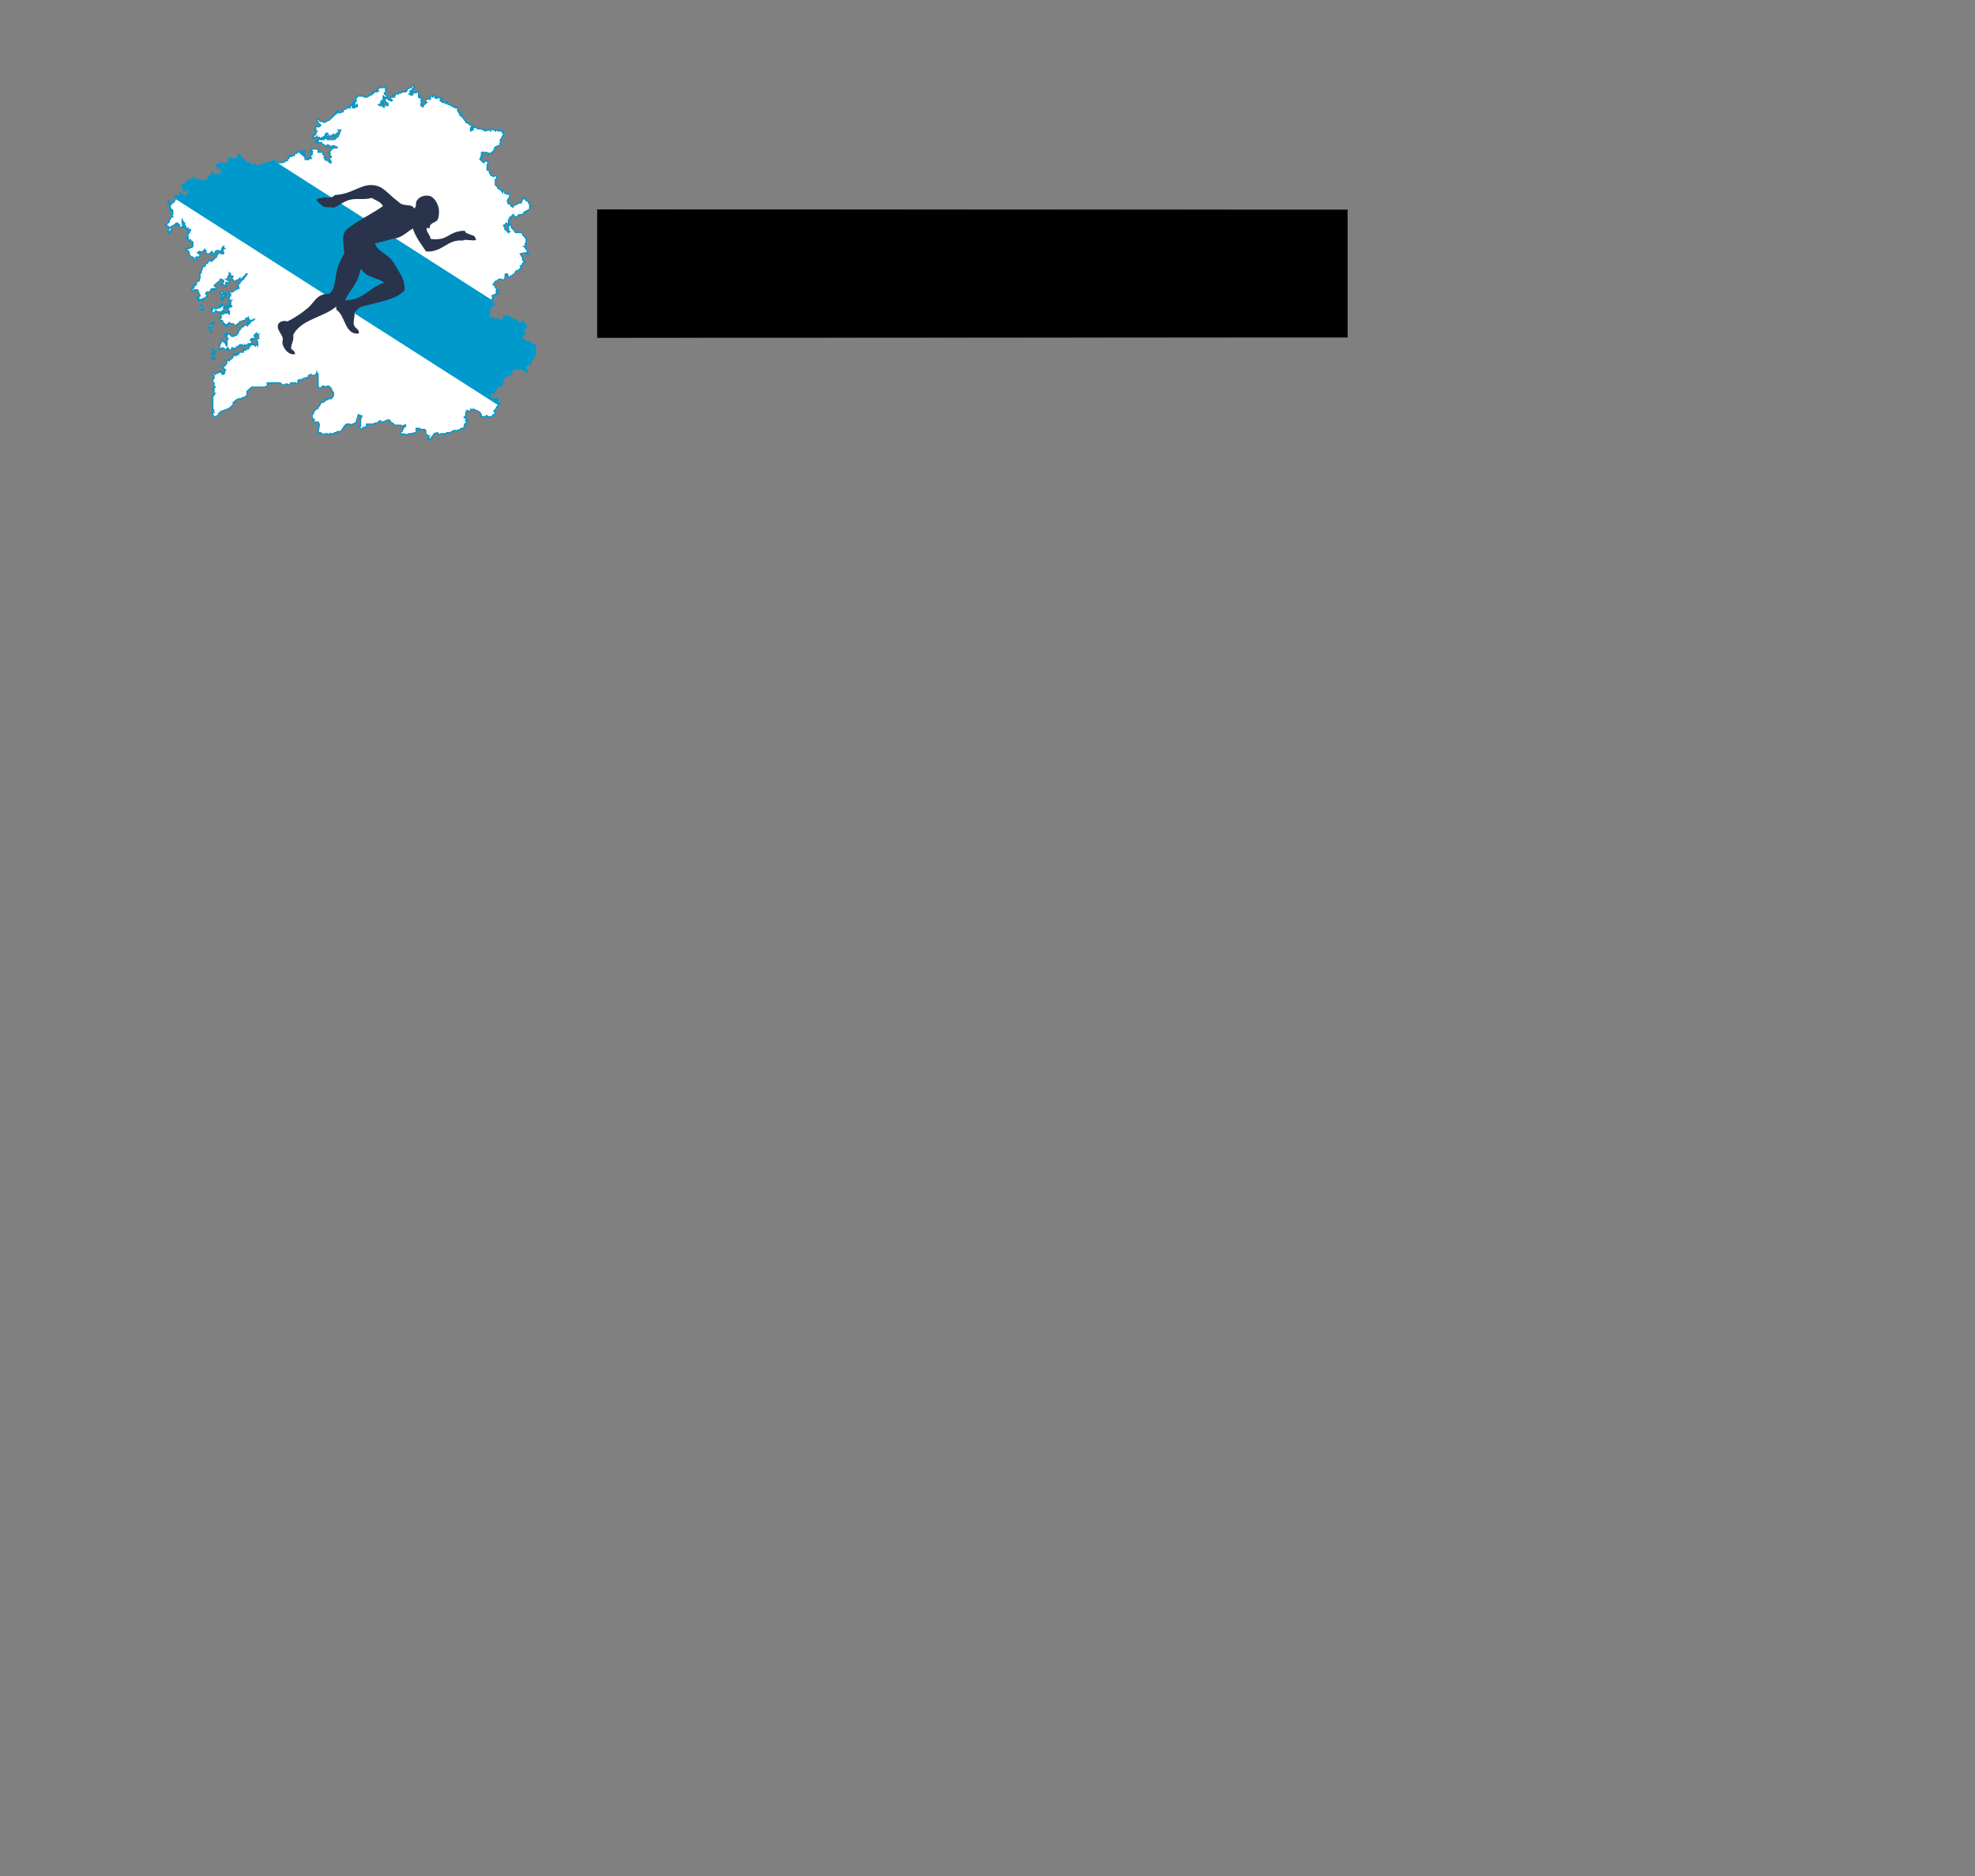 <?xml version="1.0" encoding="UTF-8" standalone="no"?>
<!-- Created with Inkscape (http://www.inkscape.org/) -->

<svg
   xmlns:dc="http://purl.org/dc/elements/1.1/"
   xmlns:cc="http://creativecommons.org/ns#"
   xmlns:rdf="http://www.w3.org/1999/02/22-rdf-syntax-ns#"
   xmlns:svg="http://www.w3.org/2000/svg"
   xmlns="http://www.w3.org/2000/svg"
   xmlns:xlink="http://www.w3.org/1999/xlink"
   xmlns:sodipodi="http://sodipodi.sourceforge.net/DTD/sodipodi-0.dtd"
   xmlns:inkscape="http://www.inkscape.org/namespaces/inkscape"
   version="1.1"
   width="2000"
   height="1900"
   id="svg2"
   inkscape:version="0.91 r13725"
   sodipodi:docname="logo_web_con_texto.svg"
   inkscape:export-filename="C:\Users\joseluis\Downloads\logo_web_con_texto.png"
   inkscape:export-xdpi="90"
   inkscape:export-ydpi="90">
  <rect width="100%" height="100%" fill="#808080" stroke="none"/>
  <sodipodi:namedview
     pagecolor="#ffffff"
     bordercolor="#666666"
     borderopacity="1"
     objecttolerance="10"
     gridtolerance="10"
     guidetolerance="10"
     inkscape:pageopacity="0"
     inkscape:pageshadow="2"
     inkscape:window-width="1349"
     inkscape:window-height="854"
     id="namedview111"
     showgrid="false"
     inkscape:zoom="0.54"
     inkscape:cx="695.65206"
     inkscape:cy="1583.4601"
     inkscape:window-x="480"
     inkscape:window-y="117"
     inkscape:window-maximized="0"
     inkscape:current-layer="svg2" />
  <defs
     id="defs6">
    <linearGradient
       inkscape:collect="always"
       id="linearGradient4192">
      <stop
         style="stop-color:#000000;stop-opacity:1;"
         offset="0"
         id="stop4194" />
      <stop
         style="stop-color:#000000;stop-opacity:0;"
         offset="1"
         id="stop4196" />
    </linearGradient>
    <linearGradient
       inkscape:collect="always"
       xlink:href="#linearGradient4192"
       id="linearGradient4198"
       x1="614.251"
       y1="281.654"
       x2="1256.775"
       y2="281.654"
       gradientUnits="userSpaceOnUse" />
    <linearGradient
       inkscape:collect="always"
       xlink:href="#linearGradient4192"
       id="linearGradient4200"
       gradientUnits="userSpaceOnUse"
       x1="614.251"
       y1="281.654"
       x2="1256.775"
       y2="281.654" />
    <linearGradient
       inkscape:collect="always"
       xlink:href="#linearGradient4192"
       id="linearGradient4202"
       gradientUnits="userSpaceOnUse"
       x1="614.251"
       y1="281.654"
       x2="1256.775"
       y2="281.654" />
  </defs>
  <g
     transform="matrix(2.963,0,0,2.648,166.773,85.986)"
     id="g3377">
    <g
       transform="matrix(0.315,0,0,0.339,-22.275,-26.788)"
       id="g5162">
      <path
         d="m -151.375,413.344 0,0.812 -0.406,0 -0.781,0.406 -0.406,0 0,0.812 -0.406,0 0,0.406 -0.406,0 -0.406,0 -0.406,0 -0.406,0.406 -0.406,0 -0.406,0 0,0.375 -0.406,0 -0.406,0 -0.406,0.406 0,0.406 -0.406,0 0,-0.406 -0.406,0 0,0.406 0.406,0.406 -0.406,0 -0.375,0 -0.406,0 0,0.406 0,0.406 0.406,0 0,0.406 0.375,0 -0.5,0.281 L -158.625,419 l -0.406,0 -0.406,-0.406 -0.406,-0.406 -0.812,0.406 0.406,0.812 0,0.406 0.406,0 0,0.406 0.406,0 0,0.406 0,0.406 -0.406,0 0,-0.406 -0.406,0 -0.406,0.406 0,0.406 -0.406,-0.406 0,0.406 -0.406,-0.406 -0.406,0 -0.406,0 -0.406,-0.406 0.406,0 0.406,-0.406 0.406,0 0.406,0.406 0,-0.406 0,-0.406 -0.812,0 0,-0.406 0.406,0 0,-0.406 0.406,0 0,-0.406 0,-0.406 0.406,0 0,-0.406 -0.406,0 0,-0.406 0.406,0.406 0.406,0 0.406,0.406 0,-0.406 0,-0.406 0,-0.406 -0.406,0 -0.406,-0.406 0,-0.375 0.406,0 0,-0.406 0,-0.406 0,-0.406 0,-0.406 0.406,0 -0.406,-0.812 -0.406,0.406 -0.812,0 -0.406,0 -0.406,-0.406 0,0.406 -0.406,0.406 -0.406,0.406 0.406,0.406 -0.406,0 0,0.406 -0.406,0 -0.406,0 -0.781,0 0.406,0.406 -0.406,0.375 -0.406,0.406 -0.812,0 0,0.406 -0.812,0.406 -0.406,0 -0.406,0 -0.406,-0.406 -0.406,0 -0.406,0 -0.406,0 -0.406,0 -0.375,0 0,0.406 -0.406,0 0,0.406 0,0.406 L -170.75,419 l 0.406,0 0,0.406 L -170.75,419 l 0,0.406 0,0.406 -0.406,0 0.406,0.406 -0.406,0.406 0.406,0.406 0,-0.406 0.406,0.406 0.406,-0.406 0,0.812 -0.812,0 0,0.406 -0.406,0 -0.406,0 0,-0.406 0,-0.406 0,-0.406 -0.406,0 0,0.406 -0.406,0 0,0.406 0,0.406 -0.406,-0.406 0,0.406 -0.406,0 -0.406,0 0,0.406 -0.406,0 -0.406,0.375 -0.406,0 0,0.406 0,0.406 -0.406,0 -0.781,0.406 -0.406,-0.406 0,-0.406 -0.406,0 0,0.406 -0.406,0 0,0.406 0.406,0 -0.406,0.406 -0.406,0 0,0.406 -0.406,0 0,0.406 -0.406,0 0,0.406 -0.406,0.406 -0.406,0.406 -0.406,0.406 -0.406,0 -0.406,0.406 -0.812,0.406 -0.375,-0.406 -0.812,0 -0.406,-0.406 0,-0.406 -0.406,0 -0.406,0 0,0.406 0,0.406 0.406,0 0,0.406 0,0.406 0.406,0 0.406,0.406 0,0.375 -0.406,0.406 -0.406,0 -0.406,0 -0.406,0 -0.406,0.812 0.406,0 0,0.406 0,0.406 0.406,0 -0.406,0.812 0,0.406 -0.406,0.406 -0.406,0 0,0.406 -0.406,0 0.406,0.406 -0.406,0 0.406,0.406 0.406,-0.406 0.406,0 0.406,-0.406 0,0.406 0.406,0 0.406,0 0,0.406 0.406,0 0.406,0 0,-0.406 0.781,0 0,-0.406 0.406,0 0,-0.406 0,-0.406 0.406,0 0,-0.406 0.406,0 0,0.406 -0.406,0.406 0,0.406 0.406,0 0.406,-0.406 0,0.406 0.406,0 0.406,0 0,-0.406 0.406,0 0,0.406 0.406,0 0.406,0 0,-0.406 -0.406,0 0,-0.406 0.406,0.406 0.406,-0.406 0.406,-0.406 0.406,0 0,-0.406 0.406,-0.406 -0.406,-0.406 0.406,0 0.406,0 0,0.406 -0.406,0.406 0,0.406 0,0.406 -0.406,0.406 0,0.406 -0.406,0.406 -0.406,0 0,0.406 -0.406,0 0,0.406 -0.406,0 -0.406,0 -0.406,0 -0.406,0 -0.406,0 -0.406,-0.406 0,0.406 -0.406,-0.406 -0.406,0 -0.406,0 0,0.406 -0.375,0 0,-0.406 -0.406,0.406 0,-0.406 -0.406,0.406 -0.812,0 -0.406,0 0,0.375 0.406,0 0,0.406 -0.406,0 -0.406,0 0.406,0.406 0.812,0 0.406,0 0.406,0 0,0.406 0.781,0.406 0.406,0.406 0.406,0.406 0.406,0 -0.406,-0.406 0.406,-0.406 0.812,0.406 0.406,0.406 0.406,0 0,-0.406 0.406,0 0.406,0 0,0.406 0.406,0 0.406,0 0,0.406 -0.812,0 -0.406,0 -0.406,0.406 -0.406,0 0,0.406 -0.406,0.406 0,0.406 -0.406,0 0.406,0.406 0,0.406 0,0.406 0,0.375 0.406,0 0,0.406 -0.406,0 -0.406,0.406 0.406,0.406 0.406,0.812 -0.406,-0.406 0.406,0.812 -0.406,0 -0.406,-0.406 -0.406,-0.406 -0.406,-0.406 -0.406,-0.406 0,0.406 -0.406,-0.812 0.406,0 0,-0.406 -0.406,-0.375 -0.375,-0.406 0,-0.406 0,-0.406 -0.406,0 -0.406,0 -0.406,0 -0.406,0 0,-0.406 0,-0.406 -0.406,-0.406 -0.406,0 -0.406,0 -0.406,0 -0.406,0 -0.406,0.406 0.406,0.406 -0.406,0 -0.406,0.406 0.406,0 0.406,0 0,0.812 -0.406,0.406 -0.406,0.375 0.406,0.406 -0.406,0 0.406,0.406 -0.406,0 -0.406,0 0,0.406 -0.406,0 0,-0.406 -0.375,0.406 -0.406,0 0,-0.406 0,-0.406 -0.406,-0.406 0,-0.375 -0.406,0 0,-0.406 0.406,0 0.406,0 -0.406,-0.406 0,-0.406 0.406,-0.406 -0.812,-0.406 0.406,0.406 -0.406,0 -0.406,0 0,0.406 0.406,0 0,0.406 -0.406,0.406 -0.406,-0.406 0,-0.406 -0.406,0 -0.406,0 0,-0.406 -0.406,0.406 0,0.406 -0.406,0 -0.406,0 0,0.406 0,0.406 -0.406,0 -0.406,0 0,0.375 -0.406,0 -0.406,0 -0.375,0.812 -0.406,0.406 0,0.406 -0.406,0 -0.406,0 0,0.406 -1.219,0.406 -0.812,0 -0.406,0 0,-0.406 -0.812,0 -0.406,0 0,-0.406 -0.406,0.406 -0.375,-0.406 0,0.406 -0.406,0 -0.406,0 -0.812,0.406 -0.812,0.406 -0.812,0 -1.219,0.812 -0.812,0 -0.406,-0.406 0,-0.406 -0.375,0.406 -0.812,0 -0.406,-0.406 -0.406,-0.406 -0.406,0 -0.406,0 -0.406,0 0,-0.406 -0.406,-0.406 -0.406,0 0,-0.406 -0.406,-0.406 -0.406,-0.406 -0.406,0 0,-0.781 0,-0.406 -0.406,0 0,0.406 -0.375,0 0,0.781 0,0.406 0,0.406 -0.406,-0.406 -0.406,0.406 0,-0.406 -0.406,0 0,0.406 -0.406,0 -0.406,-0.406 -0.406,0 -0.406,0 -0.406,0 0,0.406 0,0.406 0,0.406 0,0.406 -0.406,0 -0.406,0 -0.406,0.406 0.406,0.406 -0.406,0 -0.406,-0.406 -0.406,-0.406 -0.375,0 -0.406,0.406 -0.406,0 -0.812,0.406 0,0.406 0.406,0.406 0,0.406 0.406,0 0.406,0 0.406,0 0,0.406 0,0.406 0,0.781 0.375,-0.406 0,0.406 0.406,0.406 -0.406,0.406 -0.375,0 -0.406,0 -0.406,0 -0.406,0 -0.406,0 0,0.406 -0.406,0 0,0.406 -0.406,-0.406 -0.406,0 0.406,-0.406 -0.406,-0.406 -0.406,-0.406 0,0.406 0.406,0.406 -0.406,0 -0.406,0.406 0,0.406 -0.406,0 0,-0.406 -0.406,0.406 0,0.406 0,0.812 -1.219,0.406 -0.375,0 -0.406,0 0,0.406 -0.406,0 0,-0.406 -0.406,0 0,-0.406 -0.406,0 -0.406,0.406 -0.406,-0.406 0,-0.406 -0.406,0 -0.406,-0.406 0,0.406 -0.406,0 -0.406,0 0,0.406 -0.406,0.406 -0.406,0 0,-0.406 -0.406,0 -0.375,0.406 0,0.812 -0.406,0 0,0.406 -0.406,0 0,0.406 -0.406,0 -0.406,0 0,0.406 0.406,0.375 0,0.812 -0.406,0 0.406,0.406 0.406,0.406 0,-0.406 0.406,0 0,-0.406 0.406,0 0,-0.406 0.375,0 0,-0.406 0.406,-0.375 0,0.375 -0.406,0.812 0,0.406 0.406,0 0,0.406 -0.406,0.812 0,0.406 -0.375,0 -0.406,0 0,0.812 -0.406,0 -0.406,0 0,-0.406 0,-0.406 -0.406,0 -0.406,0 0,-0.406 -0.406,-0.406 0,0.406 0,0.406 0,0.406 0,0.406 -0.406,0 -0.406,-0.406 -0.406,0.406 0,-0.406 -0.406,0 0,0.406 0,0.406 0,0.406 0,0.406 -0.406,0.812 -0.406,0.375 -0.406,0 0,0.406 -0.406,0 0,-0.406 -0.375,0.406 0.375,0.406 0,1.625 0,0.406 0.406,0 0,-0.406 0.406,0.406 0,0.406 0,0.406 0,0.406 0,0.406 -0.406,0.406 0.406,0.406 -0.406,0 -0.406,0.781 -0.375,0.406 0,0.812 -0.406,0 0,0.406 -0.406,0 0,0.406 -0.406,0.406 0.406,0 0,0.406 0.406,0 0.406,0.406 0,0.406 -0.406,0.812 0,0.406 0.406,0 0,0.781 0.375,-0.375 0,-0.812 0.406,-0.406 0,-0.406 -0.406,-0.406 0.406,-0.406 0.812,-0.406 0.406,0 0.406,-0.406 -0.406,0 0.406,-0.406 0.406,0 0.406,0.406 -0.406,0.406 0.406,0 0.406,0 -0.406,0.812 0.406,0 0.406,0 0.406,0 0.406,0 -0.406,-0.406 0.406,-0.406 -0.406,-0.406 0,-0.406 0,-0.406 0,-0.406 0,-0.406 0.406,0.812 0.406,0.406 0,0.406 0,0.406 0,0.406 0.406,0 0,0.406 0,0.406 0.406,0 0,0.406 0.375,-0.406 0,0.406 0.406,0 0.406,0 0,0.406 -0.406,0.406 -0.406,0 0,0.406 0.406,0 -0.406,0.375 -0.375,0.406 0.375,0 -0.375,0.406 0,0.406 0.375,0 -0.375,0.406 0.375,0 0,0.406 0,0.406 0.406,0 0,0.406 0.406,-0.406 0,0.406 0.406,0 0.406,0.406 0,0.406 0,0.812 0,0.406 -0.406,0.406 -0.406,0 -0.406,0.406 -0.406,0 0,-0.406 -0.375,0.406 -0.406,0 0,0.375 0.406,0 0,0.406 0.375,0 0.406,0.812 0,0.406 0,0.406 0.406,0.406 0,0.406 0.406,0 0.406,0 0.406,0.812 0,0.406 0.406,0 0.406,0 0,-0.406 -0.406,-0.406 0.406,-0.406 0.406,0 0.406,0 0.406,-0.406 0,-0.406 0,-0.406 -0.406,0 0,-0.406 -0.406,0 0.406,-0.406 0,0.406 0.406,-0.406 0.406,0 0.406,0 0.406,0 0,-0.406 0.375,0 0,-0.406 0.406,0.406 0,0.406 0,0.406 0.406,0.406 0.406,0 0.406,0 0.406,0 0,-0.406 0.406,-0.406 0,0.406 0.406,0 0,0.406 0,0.406 0.406,-0.406 0.406,0 0,-0.406 0.406,-0.406 -0.406,0 0.406,-0.406 0.406,0 0.406,0 0,0.406 0.406,0 0.406,-0.406 0.375,-1.188 0.406,-0.406 0,0.406 0.406,0.406 -0.406,0 0,0.375 -0.406,0.406 0,0.406 0.406,0 0,0.406 0,0.406 -0.406,0 -0.375,0 0,-0.406 -0.406,0 -0.812,0.406 0,0.406 -0.406,0 0,0.406 0,0.406 -0.406,0.406 -0.406,0 0,0.406 -0.406,0.406 -0.406,0.406 -0.406,0 0,-0.406 -0.406,0 -0.406,0.406 0,0.406 -0.406,0.406 -0.406,0 0,0.375 -0.406,0.812 -0.375,0 -0.406,0.406 0,0.406 -0.406,1.219 0,0.406 -0.406,0 0,0.406 0,0.406 0,0.406 0,0.406 0,0.406 -0.406,1.188 -0.406,0 -0.406,0.406 0,0.406 0,0.406 -0.406,0.406 -0.406,0 -0.406,0.406 0.406,0 0,0.406 -0.406,0.406 -0.406,0 0,0.406 0.406,0.406 0.406,0 0,-0.406 0.406,0 0.406,0 0.406,0 0.406,1.219 0.406,0.812 0,0.375 -0.406,0 0,0.406 -0.406,0 0.406,0.406 -0.406,0 0,0.406 0.406,0.406 0,-0.406 0.406,0.406 0.406,0 0,-0.406 0.406,0 0.406,-0.406 0.375,0 0.406,-0.406 0.406,-0.406 0,-0.375 -0.406,-0.406 0,-0.406 0.406,-0.406 0.812,0 0.406,0 0,-0.406 0,-0.406 0.406,-0.406 0.406,0 0,0.406 0.406,-0.406 0,0.406 0.406,-0.406 0.406,0 0,-0.406 -0.406,-0.406 -0.406,-0.406 0.406,-0.406 0.406,-0.406 0.406,-0.406 0.406,-0.406 0.406,0 0,-0.406 0,-0.375 0.406,0 0.781,0.375 0,0.406 0,0.406 -0.406,0 0,0.406 0,0.406 0.406,0 0.406,0.406 0.406,0.406 0,-0.406 0,-0.406 0,-0.406 0,-0.406 0.406,0 0.406,0 0.406,0 0,-0.406 -0.406,-0.406 -0.406,0 -0.406,-0.375 0.406,0 L -214,486.5 l 0,-0.406 0.406,0 0,-0.812 0,-0.406 0.406,0.406 0,0.812 0.406,0 0.406,0 0,0.406 -0.406,0.406 0,0.406 0.406,0 0,0.375 0.406,0.406 0.406,0 0.406,-0.406 0.406,0 0.375,-0.375 0.406,-0.406 0,0.406 0.406,0 0.406,0 0,-0.406 0.406,-0.406 0.406,-0.406 0.406,-0.406 0,-0.406 0.406,0 -0.406,0.812 -0.406,0.406 -0.406,0.812 -0.406,0.375 -0.406,0 0,0.406 -0.406,0.406 0,0.406 -0.406,0 0,0.406 -0.375,0.406 0.375,0.406 0,0.406 0,0.406 -0.375,0 -0.406,0 0,0.406 -0.406,0 -0.406,0.406 -0.406,0.406 -0.812,0 -0.406,0 0,0.406 0,0.406 -0.406,0 0,0.406 0,0.375 0.406,0.406 0,0.406 0,0.406 0,0.812 0.406,-0.406 0.406,0 -0.406,0.406 0,0.406 0,0.406 0,0.406 0,0.406 0.406,0 0,0.406 -0.406,0 -0.406,0 0,-0.406 -0.406,0.406 0.406,0.406 -0.406,0 0,0.406 0,0.406 0,0.375 0.406,0 0,0.406 0,0.406 0,0.406 -0.406,-0.406 0,-0.406 -0.406,0.406 -0.406,0 -0.406,0 -0.406,0.406 -0.406,0 -0.375,-0.812 0.375,0 0,-0.406 0.406,-0.375 0.406,-0.406 -0.406,-0.406 0.406,-0.406 -0.406,-0.406 0,-0.406 -0.406,0.406 0,-0.406 -0.375,0.406 0,-0.406 -0.406,0.406 0.406,0.406 -0.406,0 0,0.406 -0.406,-0.406 0,0.406 -0.812,0.406 -0.406,0 -0.406,-0.406 -0.406,0 -0.406,0.406 0.406,0 0,0.406 -0.406,0.375 0.406,0.812 0.406,0 0.406,-0.406 0,-0.406 0.406,0 0.406,0.406 0.406,0 0.406,0 0,0.406 0.406,0.406 0,0.812 0,0.406 0,0.406 -0.406,0 0,0.406 0,0.406 0.406,0 0.375,0 0.406,0.812 0,0.406 0.406,0 0,0.406 0.406,0 -0.406,0.406 0.406,0 0.406,-0.406 0,0.406 0.406,-0.406 0,-0.406 0.406,0 0,-0.406 0.406,0.406 0.406,0 0.406,0 0.406,0.406 0.406,0.406 0.406,-0.406 0.406,0 0,-0.406 0.375,0 0.406,-0.812 0.406,0 0.812,-0.406 0.406,0 0.406,-0.406 0,-0.406 0.406,0 0.406,-0.406 0,0.406 0.406,0.406 -0.406,0.406 0.406,0 0.406,0 0.406,0 -0.812,1.219 -0.406,-0.406 0,0.406 -0.406,0 0.406,0.406 -0.406,0 0,0.406 -0.406,-0.406 -0.812,0.406 0,0.375 -0.406,0 -0.406,0.406 -0.406,0.812 -0.406,0 0,0.406 0,0.406 -0.375,0.406 0,0.406 -0.406,0 0,0.406 -0.406,0 -0.406,0.406 -0.406,0 -0.406,0 -0.406,-0.406 0,-0.406 -0.406,0 -0.406,0 -0.406,0 0,-0.406 -0.406,0 -0.406,0.406 0.406,0 0,0.406 0.406,0 -0.406,0.406 0.406,0 0,0.406 0,0.406 0.406,0 -0.406,0.812 0,0.406 0,0.375 0,0.406 0,0.406 0,0.406 -0.406,-0.406 0,-0.406 -0.406,-0.406 -0.406,-0.375 0,-0.406 -0.406,-0.406 -0.375,0 0.375,0.406 -0.375,0.781 -0.406,0.812 0,0.406 -0.406,1.219 0.406,0 0,0.406 0.406,-0.406 0,-0.406 0.781,0 0.406,0.406 0.406,0.406 0.406,-0.406 0,-0.406 0.406,0 0.406,0.812 0.406,0 0.406,0 0,-0.406 0,-0.406 0.406,0 0.406,0 0.406,0.406 0.406,-0.406 0,-0.406 0.781,0 0.406,-0.406 -0.406,0 0.406,-0.406 0.406,0 0.406,0 0,0.406 0.406,0 0.406,0 0,-0.406 0.406,0.406 0.406,-0.406 0.406,0 0,-0.406 0.812,0 0.406,-0.406 0,-0.375 0,-0.406 -0.406,0 0,-0.406 0.406,-0.406 0.406,0.406 0,-0.406 0.781,0 0,-0.812 -0.375,0 0,-0.406 0.375,-0.406 0.406,-0.406 0,0.406 0.406,0 0.406,0 -0.406,0.406 0.406,0.406 -0.406,0.406 0.406,0.406 -0.406,0 -0.406,0.812 0.406,0.406 0,0.375 0,0.406 -0.406,0 0,0.406 0.406,0 0,0.406 -0.406,-0.406 -0.406,0 0,0.406 -0.375,-0.406 -0.406,0 -0.406,0 -0.406,0 0,0.406 -0.406,0 0,0.406 -0.406,0.812 -0.406,0 -0.406,0 0,0.406 -0.406,0 0,-0.406 -0.406,0 0,0.406 0,0.406 0,0.406 -0.406,0 -0.406,0 -0.406,0 -0.406,0.406 0,0.406 -0.375,0 -0.406,0.406 0,-0.406 -0.406,0.406 -0.406,0 0,-0.406 -0.406,0.406 0,0.781 -0.406,0.406 -0.406,0.406 -0.406,0 0,0.406 L -214,518 l 0,0.406 -0.406,0 -0.406,0 0.406,0.812 -0.406,0.812 -0.406,0.406 -0.406,0.406 -0.406,-0.406 -0.375,0 0,0.406 0.375,0.406 0.406,0 0.406,0.406 0.406,0.406 -0.406,0.406 0,0.406 -0.406,0 0.406,0.375 -0.406,0.406 -0.406,0 0,-0.406 -0.375,-0.375 0,-0.406 -0.406,0 0,0.406 -0.406,0 -0.406,0.375 -0.406,0 -0.406,0.406 0,-0.406 -0.812,0 0,0.406 0,0.406 0.406,0 0,1.219 -0.406,0.406 0,0.406 0,0.406 0.406,0.406 0,0.812 0,0.406 0.406,0.406 -0.406,0.406 -0.406,0.375 0.406,0 0,0.406 0,0.406 0,0.406 0,0.406 0.406,0 -0.406,0.406 0,0.406 -0.406,0 0,0.812 0,0.812 0,0.406 0,0.406 0,0.781 0,0.406 0,0.406 0,0.812 0,0.406 0.406,0.406 -0.406,0.406 0.406,0.406 -0.406,0 0,0.406 0,0.406 0.406,0.812 0.406,0 0.812,-0.406 0.406,-0.406 0,-0.406 0.406,-0.406 0.406,-0.406 2,-0.812 0.812,-0.406 0.812,-0.812 0.406,-0.406 0.406,-0.406 -0.406,-0.375 0.406,-0.406 0.812,-0.812 0.781,-0.406 0.812,0 0.406,-0.406 0.406,0 1.219,-0.812 0,-1.219 0,-0.406 0.406,-0.406 0.406,-0.406 0.406,-0.375 0.406,-0.406 2,0 0.812,0 0.812,0 0.406,0 0.406,0 1.219,-0.812 -0.406,-0.406 0,-0.406 1.625,0 0.781,0 0.406,0 1.219,0 0.406,0 0.812,0.812 0.406,0 0.812,-0.406 0.406,0 0.406,0.406 0.375,0 0.406,-0.812 0.812,0 0.812,0 0.406,0.406 0.406,-0.406 0,-0.812 0.406,-0.406 0,0.406 0.812,-0.406 0.406,0 0,-0.406 0.406,0 0.812,-0.406 0.375,0 0.406,0 0,-0.406 0,-0.406 0.812,-0.406 0.406,0.406 0.406,0 0.406,0 0.406,-0.406 0.406,-0.406 0,-0.375 0.406,0.781 0,0.406 0,0.406 0,2.438 0,0.406 0,0.812 0.406,0.812 0.406,0 0.812,-0.812 0.375,0 0.406,0.406 0.812,-0.406 0.406,0 0.406,0.406 0.406,0.406 0.406,1.188 0.406,0.406 0,1.219 -0.406,0.812 -0.406,0.406 -0.406,0 -0.406,0 -0.406,0.406 -0.406,-0.406 0,0.406 -0.812,0.812 -1.188,0.406 0,0.375 -0.406,0.812 -0.406,0.406 0,0.406 -1.219,0.812 -0.406,1.219 -0.406,0.406 0,0.812 0,0.406 0.406,0.406 0.406,0.375 -0.406,0.406 0,0.406 0.812,0 0.406,0 0.406,0 0.406,0.812 0,0.406 -0.406,2.844 0.812,0 1.188,0.812 0.406,-0.406 0.406,0 0.406,0 0,0.406 0.406,0 0.406,-0.406 0,0.406 0.406,-0.406 0.406,0 0.406,0 0.406,0 0,-0.406 0.406,0 0.406,0 0,-0.406 0.406,0 0.812,0 0.375,-0.406 0.406,-0.812 0.406,-0.406 0,-0.406 0.406,0 0,-0.406 0.406,-0.406 0.406,0 0.812,0 0.406,0.406 0.406,-0.406 0.406,0 0.406,-0.406 0.406,0 0.406,-1.594 0.375,-1.219 0,-0.406 0.812,0.406 0.406,0 0,0.406 -0.406,0.812 0,1.594 0,1.219 -0.406,0.406 0.406,0.406 0.406,0.406 0.406,-0.406 0,-0.406 0.406,0 0.406,0 0.406,-0.406 0,-0.812 0.812,0 1.219,0 0.406,0 0.375,-0.406 0.812,0 0.812,-0.812 0.406,0 0,0.406 0.406,0 0.406,0 1.625,-0.812 0.406,0 0.406,0.406 0.406,0.812 0.375,0 0.406,0.406 0.406,0.406 1.219,0 0.406,0 0.406,0 0.406,0.406 0.812,-0.406 0,0.406 0.406,-0.406 0,0.406 -0.406,0.406 -0.406,0 0,0.406 0,0.406 -0.406,0.406 0,0.406 -0.406,0 0,0.812 0,0.406 0.812,-0.406 1.219,0.406 0.781,-0.406 0.406,0.406 0,-0.406 0.406,0 1.219,-0.406 0.812,-0.406 -0.406,-0.406 0,-0.406 0,-0.406 0.406,0 0.812,0 0,0.406 0.812,0 0.406,0 0.406,0 0.406,0.406 0,0.406 0,0.406 0,0.406 0.781,0.781 0.406,0 -0.406,0.406 0.406,0.406 -0.406,0.406 0,0.406 0.406,-0.406 0.406,0 0.406,-0.406 0,-0.406 0.406,0 0,-0.406 0.406,-0.375 0,-0.406 1.219,-0.406 0.406,0.812 0.812,-0.406 0.406,0 0.781,0 0,0.406 0.406,-0.406 0.406,-0.406 1.219,0 0.406,-0.406 0.812,-0.406 0.812,0 0.406,0 0.812,-0.406 0.375,-0.406 0.406,0 0.406,0 0.406,-1.219 0,-0.406 0.406,0 0,-0.406 0.406,-0.406 -0.406,-0.406 0.406,0 -0.406,-0.781 0,-0.406 -0.406,0 0.406,-0.406 -0.406,0 0.406,-0.406 0,-0.406 0,-0.406 0,-0.406 0.406,-0.812 0.812,0.406 0.406,0 0,-0.812 0.812,0 0.406,0 0.406,0.406 0.406,0 1.188,0.812 0.406,0.812 0,0.812 0.812,0 0.406,0 0.406,0 0,-0.406 0.406,0 0,0.406 1.219,0 0.406,0 0.406,-0.812 0.375,0 0.406,-0.406 -0.406,-0.812 0,-0.406 0.406,0 0,-0.406 0.406,-0.406 0,-0.406 0.406,-0.406 0.406,-0.812 0.406,0 -0.406,-0.375 -0.406,-0.406 0,-1.219 -1.219,0 -0.781,0 -0.406,-0.406 -0.406,-0.406 0,-0.406 0,-0.406 0.812,-0.406 0.406,0 0.375,0 0,-0.406 0,-0.406 0,-0.406 0.406,0 0,-0.406 0.406,0 0,-0.375 0,-0.406 0,-0.406 0.406,0 0.406,0 0.406,0 0.406,0 0.406,-0.812 0,-0.406 0.406,-1.625 0,-0.406 0.406,0 1.219,-0.812 0.406,0 0.781,-0.812 -0.375,-0.375 0.375,-0.406 0.812,-0.812 0.406,0 0.406,0 0.812,0 0.406,0 0.812,0.406 0.812,0 0.406,0.812 0.406,-0.406 -0.406,0 0,-0.812 -0.406,-0.406 0,-0.406 0.406,-0.406 0,-0.406 0.406,-0.406 0,0.406 0.375,-0.406 0.406,0.406 0,-0.406 0.406,0 0,-0.812 0.406,-0.812 0.406,-0.406 0.406,-0.781 0,-0.406 0.406,-0.406 0,-0.406 0,-0.406 -0.406,-0.406 0.406,-0.812 0,-0.406 0,-0.812 -0.406,-0.406 -0.406,0 -0.812,0 0,-0.406 0,-0.406 -0.812,-0.375 -0.375,0 -0.406,0 0,-0.406 -0.406,0 -0.406,0 0,-0.406 -0.812,-0.406 -0.406,-0.406 0.406,-0.406 0.406,0 0,-0.406 0.406,-0.406 0,-0.406 0.406,0 -0.406,-0.406 0,-0.406 0,-0.812 0.812,-0.406 0,-0.781 -0.406,-0.406 0,-0.406 -0.406,-0.406 0,-0.406 -0.406,0 -0.406,0.406 -0.406,0 -0.406,0 -0.812,-0.812 -1.219,-0.406 -0.406,-0.406 -0.375,0 -0.406,-0.812 -0.406,0 -1.625,0 0,0.406 -0.406,1.219 -0.406,0 -0.812,-0.406 -0.406,0 0,-0.406 -0.812,0.406 -0.406,0 -0.375,-0.406 -0.406,-0.406 -0.406,0 -0.406,0 -0.812,0 0.406,-0.406 0,-0.406 0.406,-0.406 0,-0.812 -0.406,0 0.406,-0.781 0.406,-0.812 0,-0.406 0.406,-0.406 0.781,-0.406 0,-0.406 -0.375,0 -0.406,-0.812 0.406,-0.406 -0.406,-0.406 0.406,-0.812 -0.406,-0.406 0.406,-0.375 0.375,0 0.406,-0.406 0.406,0 0,-0.406 0.406,0.406 0.406,0 -0.406,-0.406 -0.406,-0.406 0.406,-0.406 -0.406,0 0.406,-0.406 -0.406,0 0,-0.406 -0.406,-0.406 0,-0.406 -0.781,-0.812 0.375,-0.406 0.406,-0.812 0.406,0 0.812,-0.781 0.406,0 0.406,0 0.406,0.375 0.812,-0.375 0,-0.406 0,-0.406 0.406,-0.406 -0.406,-0.406 0.406,-0.406 0.406,0 0.406,1.219 0.406,0 1.594,-1.219 0.406,-0.406 0,-0.406 0.406,-0.406 0.406,0 0.406,-0.406 0.406,-0.406 0.406,-0.406 -0.406,-0.406 0.406,-0.406 0.406,-0.406 0,-0.375 0.812,-0.406 -0.406,0 0.406,-0.406 -0.406,0 -0.406,-0.406 0,-0.812 -0.812,-1.625 2.031,-0.406 0,0.406 0.781,0.406 -0.375,-0.812 0,-0.812 -0.406,-0.406 -0.406,-0.781 -0.406,-0.406 0.812,0 -0.406,-0.812 0.406,-0.812 0,-1.219 -1.219,-1.625 0,-0.406 -0.406,-0.375 -0.406,0 -0.812,0 -0.812,0 -0.406,-0.812 -0.406,-0.406 -0.406,-0.406 -0.375,-1.219 -0.406,-0.406 0,0.406 -0.406,0 0,0.406 0,0.406 0,0.406 0,0.406 0,0.406 0.406,0.406 -0.406,0 0,0.406 -0.406,-0.406 0,-0.406 -0.406,0 0,-0.406 -0.406,0 0,-0.812 -0.406,-0.406 0,-0.406 0.406,0 0.406,-0.812 0.406,0.406 0.406,0 0,-0.812 0,-0.406 0,-0.406 0.406,0 0,-0.406 0,-0.406 0.406,0.406 0,-0.781 0.375,0 0,-0.406 0.406,-0.406 0,0.406 0.406,0 0.406,0.781 0.406,-0.375 0.406,-0.406 0.406,-0.406 0.406,0 0.812,0 0.406,-0.812 0.406,0 0,-0.406 0.406,0 0.406,-0.406 0.781,-0.406 0,-0.406 0,-0.406 0,-0.406 0.406,0 -0.406,-0.406 0,-0.406 -0.406,-0.406 0,-0.375 -0.375,-0.406 -0.406,0 -0.406,-0.812 -0.406,0 0,-0.406 -0.406,0 0,0.812 -0.406,0.406 0,0.406 0,0.375 -0.406,0 -0.406,0 -0.406,0.406 -0.406,0 -0.406,0.406 -0.406,0 -0.406,0.406 0,0.406 -0.781,-0.406 0,-0.406 -0.406,-0.406 -0.406,0 -0.406,-1.188 0.406,-0.812 0.406,-0.812 0,-0.406 0,-0.812 -0.812,0.406 -0.406,-0.406 -0.406,0 -0.406,-1.219 -0.406,0 0,0.406 0,0.406 -0.812,-1.219 -0.406,0 -0.406,-0.406 0,-0.406 -0.406,-0.375 -0.406,-0.406 0,-1.219 0,-0.406 0,-0.406 0.406,-0.406 0,-0.812 0,-0.406 -0.406,0 -0.406,0.406 -0.375,0 -0.406,-0.406 -0.406,0 0,-0.812 -0.406,0 0,-0.812 -0.406,-0.375 -0.406,0 0,-0.812 0,-0.406 0,-0.406 0,-0.406 0.406,-0.812 -0.406,-0.406 0,-0.406 -0.406,0 -0.406,0.406 -0.406,0.406 -0.406,-0.406 -0.406,-0.406 0,-0.406 -0.406,0 0,-0.406 0.406,-0.406 0,-0.406 0.406,0.406 0,-0.406 -0.406,-0.375 0.406,-0.406 -0.406,-0.406 0.406,-0.406 0.406,0 0.406,0.406 0.406,-0.406 0.812,0.406 0,0.406 0.406,-0.406 0.406,0 0.406,0 0,-0.406 0.406,0 0,-0.406 0.375,-0.406 0,-0.406 0.406,-0.812 0.406,0 0.406,-0.406 0.406,0 0.406,-0.406 0,-0.812 0.406,-0.406 -0.406,-0.406 0.406,-0.781 0.406,-0.812 0.406,-0.812 0,-0.406 -0.406,0 0,-0.406 0.406,0 -0.406,-0.406 -0.406,0 -0.406,0 0,-0.406 -0.406,0 0,0.406 -0.406,0 -0.406,-0.406 -0.406,0 0,0.406 -0.406,-0.406 -0.375,0 -0.406,-0.406 -0.406,0.406 0,0.406 -0.406,-0.406 -1.625,0.406 0,-0.406 -0.406,0 -0.406,0 0,-0.406 -0.406,0 -0.406,0 -0.406,0 -0.406,0 -0.375,-0.406 -0.812,-0.406 0,0.406 -0.406,0 0,0.406 0,0.406 -0.812,0.406 0,-0.406 0.406,0 0,-0.406 -0.406,0 0,-0.406 0.812,-0.406 -0.406,0 0.406,-0.406 -0.406,0 -0.812,-0.375 0,-0.406 -0.406,0 -0.406,-0.406 -0.406,0 0,-0.406 -0.406,-0.406 -0.406,-0.812 -0.406,-0.406 0,-0.406 -0.406,0 -0.375,-0.406 0.375,0 0,-0.406 -0.375,0 0,-0.406 -0.406,0 0,-0.406 -0.406,-0.406 0,-0.406 0,-0.781 -0.406,0 -0.406,-0.406 0,0.406 -0.812,-0.406 -0.406,-0.406 -0.406,0 0,-0.406 -0.406,0 -0.406,0 0,-0.406 -0.406,0 -0.406,0 0.406,-0.406 -0.406,0 -0.406,0 -0.406,0 -0.375,0 0,-0.406 -0.406,0 -0.406,-0.406 0.406,-0.406 0.406,0 0,-0.406 -0.812,0 -0.406,-0.406 -0.406,0.406 -0.406,-0.406 0,0.406 -0.406,0 0,-0.406 -0.406,-0.812 -0.406,0.812 -0.406,-0.406 -0.406,0 0,0.406 0,0.406 0,0.406 -0.406,0 -0.812,0 -0.375,0 0,0.406 0,0.406 0,0.406 0.375,0 -0.375,0.406 -0.406,0 0,0.406 -0.406,0 0,0.406 0,0.406 -0.406,0 -0.406,-0.406 0,-0.812 0.406,-0.406 0,-0.406 -0.406,0 0,-0.406 0.406,-0.406 0,-0.406 -0.406,0 -0.406,0 -0.406,-0.406 0.406,-0.406 -0.406,0 0,-0.406 0,-0.406 0,-0.375 0,-0.406 -0.812,0 0,0.406 -0.406,0 -0.406,0 0,-0.406 -0.406,0.406 0,0.375 0,0.406 -0.406,0 -0.406,0 -0.406,-0.406 0.406,-0.375 0.406,0 -0.406,-0.406 0.406,0 -0.406,-0.406 0.812,-0.406 0,-0.406 0.406,-0.406 0.406,0 -0.812,-0.812 -0.406,0 z M -211.156,516 l 0.406,0 -0.406,-0.406 0,0.406 z m -4.062,-18.188 0,0.406 0.406,0.406 0,-0.406 0,-0.406 -0.406,0 z m 0.406,0 0.406,0 0,-0.406 -0.406,0.406 z m 0,2.406 0,-0.406 -0.406,0 0.406,0.406 z m 1.625,-3.625 -0.406,0 0,0.406 0.406,-0.406 z m -2.844,-7.281 -0.375,0 0,0.406 0.375,-0.406 z m -6.844,5.656 0,0.406 0.406,0.406 -0.406,-0.812 z m -11.312,-36.375 0,-0.781 0,-0.406 -0.406,0.406 0,0.375 0,0.406 0.406,0 z m 4.438,-7.25 0.406,-0.406 -0.406,0 0,0.406 z m 36.75,-10.938 0.406,-0.375 -0.406,0 -0.375,0.375 0.375,0 z m 13.344,-7.656 -0.406,0 0.406,0.406 0,-0.406 z m 7.688,-12.125 0.406,-0.406 -0.406,0 0,0.406 z m -44.438,71.531 0,0.406 0,0.406 0.375,0.406 0,-0.406 0.406,0 0,-0.406 0,-0.406 -0.406,0 -0.375,0 z m 0.781,0.812 0,0.406 -0.406,0 0,0.375 0.406,0.406 0.406,0 0.406,0 0,-0.406 -0.406,0 0,-0.375 0.406,0 -0.406,-0.406 0.406,0 0,-0.406 -0.406,0 -0.406,0.406 z m 0,1.188 -0.406,0 0,0.406 0.406,0.406 0,-0.406 0,-0.406 z m 0,0.812 -0.406,0 0,0.406 0.406,0 0,-0.406 z m -0.406,0 0,-0.406 -0.375,0 0,0.406 0.375,0 z m 2.844,-2 0,0.406 0,0.375 -0.406,0 0.406,-0.375 -0.219,-0.188 0.219,-0.219 z m -10.094,4.438 0,0.406 -0.406,0.406 0.406,0.406 0,0.406 0.406,0 0,-0.406 0,-0.406 0,-0.406 -0.406,-0.406 z m 0.406,1.219 0.406,0.406 0,-0.406 -0.406,0 z m 17.375,4.031 0.406,0 -0.406,0.406 0,-0.406 z m -14.156,1.219 0,0.406 0,0.406 -0.406,0 -0.406,0.406 0.406,0.375 0,0.406 -0.406,0 0,0.406 0,0.406 0.406,0 0.406,-1.219 0.406,-1.188 -0.406,-0.406 z m 0.406,0.406 0.406,-0.406 -0.406,0 0,0.406 z m -0.812,2.812 0,0.406 0.406,0 0,-0.406 -0.406,0 z m 0.406,6.875 0.406,0.406 0.406,0.406 0,-0.406 -0.406,-0.406 -0.406,0 z m 0.812,0.812 -0.406,0.406 0.406,0.406 0.406,0 -0.406,-0.406 0.406,-0.406 -0.406,0 z m 0,0.812 -0.406,0 0,0.406 -0.406,0 0,0.406 0.406,0 0.406,0 0,-0.406 0,-0.406 z m -0.406,1.594 0,0.406 -0.406,0 0.406,0.406 0.406,0 0,-0.406 0.406,0.406 0,-0.406 -0.406,-0.406 -0.406,0 z"
         id="rect733"
         style="font-size:12px;fill:#ffffff;fill-opacity:1;fill-rule:evenodd;stroke:#0099cc;stroke-width:0.45;stroke-linejoin:miter;stroke-miterlimit:4;stroke-dasharray:none;stroke-opacity:1"
         transform="matrix(3.179,0,0,2.954,819.835,-1141.296)"
         inkscape:connector-curvature="0" />
      <path
         d="m -210.375,439.656 0,0.406 -0.375,0 0,0.781 0,0.406 0,0.406 -0.406,-0.406 -0.406,0.406 0,-0.406 -0.406,0 0,0.406 -0.406,0 -0.406,-0.406 -0.406,0 -0.406,0 -0.406,0 0,0.406 0,0.406 0,0.406 0,0.406 -0.406,0 -0.406,0 -0.406,0.406 0.406,0.406 -0.406,0 -0.406,-0.406 -0.406,-0.406 -0.375,0 -0.406,0.406 -0.406,0 -0.812,0.406 0,0.406 0.406,0.406 0,0.406 0.406,0 0.406,0 0.406,0 0,0.406 0,0.406 0,0.781 0.375,-0.406 0,0.406 0.406,0.406 -0.406,0.406 -0.375,0 -0.406,0 -0.406,0 -0.406,0 -0.406,0 0,0.406 -0.406,0 0,0.406 -0.406,-0.406 -0.406,0 0.406,-0.406 -0.406,-0.406 -0.406,-0.406 0,0.406 0.406,0.406 -0.406,0 -0.406,0.406 0,0.406 -0.406,0 0,-0.406 -0.406,0.406 0,0.406 0,0.812 -1.219,0.406 -0.375,0 -0.406,0 0,0.406 -0.406,0 0,-0.406 -0.406,0 0,-0.406 -0.406,0 -0.406,0.406 -0.406,-0.406 0,-0.406 -0.406,0 -0.406,-0.406 0,0.406 -0.406,0 -0.406,0 0,0.406 -0.406,0.406 -0.406,0 0,-0.406 -0.406,0 -0.375,0.406 0,0.812 -0.406,0 0,0.406 -0.406,0 0,0.406 -0.406,0 -0.406,0 0,0.406 0.406,0.375 0,0.812 -0.406,0 0.406,0.406 0.406,0.406 0,-0.406 0.406,0 0,-0.406 0.406,0 0,-0.406 0.375,0 0,-0.406 0.406,-0.375 0,0.375 -0.406,0.812 0,0.406 0.406,0 0,0.406 -0.406,0.812 0,0.406 -0.375,0 -0.406,0 0,0.812 -0.406,0 -0.406,0 0,-0.406 0,-0.406 -0.406,0 -0.406,0 0,-0.406 -0.406,-0.406 0,0.406 0,0.406 0,0.406 0,0.406 -0.406,0 -0.406,-0.406 -0.406,0.406 0,-0.406 -0.406,0 0,0.406 0,0.406 0,0.312 110.469,79 0.25,-0.531 0.406,0 -0.406,-0.375 -0.406,-0.406 0,-1.219 -1.219,0 -0.781,0 -0.406,-0.406 -0.406,-0.406 0,-0.406 0,-0.406 0.812,-0.406 0.406,0 0.375,0 0,-0.406 0,-0.406 0,-0.406 0.406,0 0,-0.406 0.406,0 0,-0.375 0,-0.406 0,-0.406 0.406,0 0.406,0 0.406,0 0.406,0 0.406,-0.812 0,-0.406 0.406,-1.625 0,-0.406 0.406,0 1.219,-0.812 0.406,0 0.781,-0.812 -0.375,-0.375 0.375,-0.406 0.812,-0.812 0.406,0 0.406,0 0.812,0 0.406,0 0.812,0.406 0.812,0 0.406,0.812 0.406,-0.406 -0.406,0 0,-0.812 -0.406,-0.406 0,-0.406 0.406,-0.406 0,-0.406 0.406,-0.406 0,0.406 0.375,-0.406 0.406,0.406 0,-0.406 0.406,0 0,-0.812 0.406,-0.812 0.406,-0.406 0.406,-0.781 0,-0.406 0.406,-0.406 0,-0.406 0,-0.406 -0.406,-0.406 0.406,-0.812 0,-0.406 0,-0.812 -0.406,-0.406 -0.406,0 -0.812,0 0,-0.406 0,-0.406 -0.812,-0.375 -0.375,0 -0.406,0 0,-0.406 -0.406,0 -0.406,0 0,-0.406 -0.812,-0.406 -0.406,-0.406 0.406,-0.406 0.406,0 0,-0.406 0.406,-0.406 0,-0.406 0.406,0 -0.406,-0.406 0,-0.406 0,-0.812 0.812,-0.406 0,-0.781 -0.406,-0.406 0,-0.406 -0.406,-0.406 0,-0.406 -0.406,0 -0.406,0.406 -0.406,0 -0.406,0 -0.812,-0.812 -1.219,-0.406 -0.406,-0.406 -0.375,0 -0.406,-0.812 -0.406,0 -1.625,0 0,0.406 -0.406,1.219 -0.406,0 -0.812,-0.406 -0.406,0 0,-0.406 -0.812,0.406 -0.406,0 -0.375,-0.406 -0.406,-0.406 -0.406,0 -0.406,0 -0.812,0 0.406,-0.406 0,-0.406 0.406,-0.406 0,-0.812 -0.406,0 0.406,-0.781 0.406,-0.812 0,-0.406 0.406,-0.406 0.781,-0.406 0,-0.406 -0.375,0 -0.406,-0.812 0.25,-0.25 -74.188,-53.094 -0.031,0 -0.406,0 0,-0.312 -0.062,-0.031 -0.344,0.344 -0.375,-0.406 0,0.406 -0.406,0 -0.406,0 -0.812,0.406 -0.812,0.406 -0.812,0 -1.219,0.812 -0.812,0 -0.406,-0.406 0,-0.406 -0.375,0.406 -0.812,0 -0.406,-0.406 -0.406,-0.406 -0.406,0 -0.406,0 -0.406,0 0,-0.406 -0.406,-0.406 -0.406,0 0,-0.406 -0.406,-0.406 -0.406,-0.406 -0.406,0 0,-0.781 0,-0.406 -0.406,0 z m -19.375,11.719 0.406,-0.406 -0.406,0 0,0.406 z"
         transform="matrix(3.179,0,0,2.954,819.835,-1141.296)"
         id="path556"
         style="font-size:12px;fill:#0099cc;fill-opacity:1"
         inkscape:connector-curvature="0" />
    </g>
    <g
       transform="matrix(0.315,0,0,0.339,-22.275,-26.788)"
       id="g4979">
      <path
         d="m 266.294,279.955 -8.131,0 0,-8.133 -7.208,0 0,8.133 -8.131,0 0,7.205 8.131,0 0,8.13 7.208,0 0,-8.13 8.131,0 0,-7.205"
         id="path569"
         style="font-size:12px;fill:none;stroke:none"
         inkscape:connector-curvature="0" />
      <path
         d="m 350.799,279.955 -8.131,0 0,-8.133 -7.211,0 0,8.133 -8.128,0 0,7.205 8.128,0 0,8.13 7.211,0 0,-8.13 8.131,0 0,-7.205"
         id="path571"
         style="font-size:12px;fill:none;stroke:none"
         inkscape:connector-curvature="0" />
      <path
         d="m 307.976,269.738 -8.131,0 0,-8.13 -7.208,0 0,8.13 -8.131,0 0,7.208 8.131,0 0,8.13 7.208,0 0,-8.13 8.131,0 0,-7.208"
         id="path573"
         style="font-size:12px;fill:none;stroke:none"
         inkscape:connector-curvature="0" />
      <path
         d="m 266.294,315.156 -8.131,0 0,-8.13 -7.208,0 0,8.13 -8.131,0 0,7.208 8.131,0 0,8.13 7.208,0 0,-8.13 8.131,0 0,-7.208"
         id="path575"
         style="font-size:12px;fill:none;stroke:none"
         inkscape:connector-curvature="0" />
      <path
         d="m 350.799,315.156 -8.131,0 0,-8.13 -7.211,0 0,8.13 -8.128,0 0,7.208 8.128,0 0,8.13 7.211,0 0,-8.13 8.131,0 0,-7.208"
         id="path577"
         style="font-size:12px;fill:none;stroke:none"
         inkscape:connector-curvature="0" />
      <path
         d="m 266.294,350.705 -8.131,0 0,-8.133 -7.208,0 0,8.133 -8.131,0 0,7.208 8.131,0 0,8.128 7.208,0 0,-8.128 8.131,0 0,-7.208"
         id="path578"
         style="font-size:12px;fill:#ffffff;fill-opacity:1"
         inkscape:connector-curvature="0" />
      <path
         d="m 266.294,350.705 -8.131,0 0,-8.133 -7.208,0 0,8.133 -8.131,0 0,7.208 8.131,0 0,8.128 7.208,0 0,-8.128 8.131,0 0,-7.208"
         id="path579"
         style="font-size:12px;fill:none;stroke:none"
         inkscape:connector-curvature="0" />
      <path
         d="m 269.251,191.556 c 1.472,0 2.666,-1.196 2.666,-2.668 0,-1.472 -1.194,-2.666 -2.666,-2.666 -1.475,0 -2.669,1.194 -2.669,2.666 0,1.472 1.194,2.668 2.669,2.668"
         id="path610"
         style="font-size:12px;fill:#ffffff"
         inkscape:connector-curvature="0" />
      <path
         d="m 296.192,211.167 c 1.472,0 2.669,-1.194 2.669,-2.666 0,-1.472 -1.196,-2.666 -2.669,-2.666 -1.472,0 -2.666,1.194 -2.666,2.666 0,1.472 1.194,2.666 2.666,2.666"
         id="path618"
         style="font-size:12px;fill:#ffffff"
         inkscape:connector-curvature="0" />
      <path
         d="m 351.328,221.541 c 1.472,0 2.666,-1.194 2.666,-2.668 0,-1.472 -1.194,-2.666 -2.666,-2.666 -1.475,0 -2.669,1.194 -2.669,2.666 0,1.475 1.194,2.668 2.669,2.668"
         id="path620"
         style="font-size:12px;fill:#ffffff"
         inkscape:connector-curvature="0" />
      <path
         d="m 352.709,214.907 c 1.475,0 2.669,-1.194 2.669,-2.666 0,-1.472 -1.194,-2.666 -2.669,-2.666 -1.472,0 -2.666,1.194 -2.666,2.666 0,1.472 1.194,2.666 2.666,2.666"
         id="path622"
         style="font-size:12px;fill:#ffffff"
         inkscape:connector-curvature="0" />
      <path
         d="m 296.072,226.834 c 1.679,0 3.039,-1.359 3.039,-3.038 0,-1.676 -1.36,-3.036 -3.039,-3.036 -1.677,0 -3.036,1.359 -3.036,3.036 0,1.679 1.36,3.038 3.036,3.038"
         id="path707"
         style="font-size:12px;fill:#ffffff"
         inkscape:connector-curvature="0" />
      <path
         d="m 318.084,228.602 c -1.638,-0.353 -2.681,-1.969 -2.328,-3.61 0.353,-1.638 1.97,-2.683 3.61,-2.327 1.641,0.353 2.683,1.969 2.33,3.61 -0.355,1.638 -1.972,2.683 -3.613,2.327"
         id="path713"
         style="font-size:12px;fill:#ffffff"
         inkscape:connector-curvature="0" />
      <path
         d="m 337.701,230.117 c 0.322,-1.645 1.917,-2.721 3.562,-2.399 0.468,0.089 0.886,0.286 1.242,0.555 -0.091,0.569 -0.346,1.335 -0.846,1.828 -0.603,0.593 -0.663,1.6 -0.617,1.914 0.034,0.25 -0.055,1.148 -0.468,1.717 -0.156,-0.007 -0.315,-0.022 -0.471,-0.053 -1.643,-0.319 -2.719,-1.914 -2.402,-3.562"
         id="path725"
         style="font-size:12px;fill:#ffffff"
         inkscape:connector-curvature="0" />
    </g>
  </g>
  <path
     inkscape:connector-curvature="0"
     style="fill:#29334b;fill-opacity:1;fill-rule:evenodd;stroke:none;stroke-width:1;stroke-miterlimit:4;stroke-dasharray:none;stroke-dashoffset:0;stroke-opacity:1"
     d="m 419.487,211.25 c 2.978,-2.927 0.857,-4.938 2.457,-7.767 2.688,-4.754 9.1,-6.271 13.428,-4.96 4.887,1.481 8.861,9.234 9.165,14.367 0.146,2.444 -0.022,7.135 -1.426,9.629 -1.972,3.503 -7.998,2.474 -8.075,8.521 -1.32,0.733 -2.45,-1.183 -2.821,0.138 -1.309,2.884 3.488,6.516 3.813,10.806 18.79,2.356 17.276,-7.987 34.785,-8.317 -0.475,3.514 9.775,4.144 10.361,6.502 -2.106,1.579 1.347,-0.502 0.764,2.829 -1.439,1.461 -12.891,-1.249 -12.846,0.71 -16.26,-1.895 -20.924,12.343 -37.643,10.926 -4.836,-7.318 -10.335,-13.898 -13.357,-23.242 -6.668,3.89 -11.148,9.795 -21.169,10.596 -1.483,0.761 -11.815,3.075 -17.21,4.667 2.58,7.76 11.245,10.066 16.307,15.928 1.961,2.272 4.329,6.103 6.095,9.261 3.62,6.472 7.891,11.195 7.648,22.088 -8.912,10.321 -30.144,12.454 -44.422,16.993 -2.144,0.682 -4.734,3.774 -6.331,5.567 0.344,5.601 -1.822,9.517 -0.304,13.398 1.073,2.745 5.614,3.81 4.616,7.899 -14.29,1.729 -13.374,-17.859 -22.333,-23.758 -0.351,-1.077 -1.07,-2.831 -0.182,-3.814 -12.832,11.283 -35.976,13.07 -43.854,28.914 0.937,6.182 -2.182,8.628 -2.162,13.966 1.458,1.719 3.922,2.314 4.033,5.538 -5.477,1.481 -11.551,-4.435 -12.767,-10.845 -0.331,-1.744 0.553,-3.45 0.221,-5.268 -0.83,-4.53 -5.839,-8.077 -4.867,-13.143 0.752,-3.917 6.207,-5.073 9.713,-3.822 7.37,-3.709 14.846,-8.652 21.01,-13.934 5.196,-4.452 7.964,-12.108 16.779,-13.727 1.22,-0.224 2.621,0.288 3.76,-0.184 7.332,-3.043 6.32,-17.486 9.115,-26.256 1.813,-5.689 4.268,-10.248 6.84,-14.673 -0.486,-9.504 -2.979,-17.675 1.26,-23.002 5.326,-6.694 34.965,-21.75 37.902,-25.277 -2.336,-4.253 -7.396,-5.463 -11.22,-8.053 -7.073,2.043 -13.99,0.492 -20.19,1.468 -7.353,1.157 -12.776,6.14 -18.439,8.551 -3.146,-1.005 -8.071,-0.021 -10.902,-1.377 -1.519,-1.932 -5.752,-4.307 -6.282,-6.623 -0.489,-2.138 7.841,-1.733 6.475,-2.547 2.341,-0.078 8.434,1.568 11.976,-2.419 19.382,-0.855 28.401,-14.206 43.867,-8.841 6.146,2.132 12.402,9.66 18.096,13.929 1.679,1.259 3.873,3.363 5.375,4.038 4.759,2.157 10.715,-0.165 12.946,4.644 z m -70.023,92.801 c 18.14,0.429 24.991,-13.447 39.676,-17.717 -6.823,-5.266 -18.264,-5.371 -22.774,-13.222 -0.602,0.004 -0.68,-0.579 -1.433,-0.408 -1.545,13.484 -11.325,21.791 -15.473,31.351 z"
     id="path3361" />
  <flowRoot
     xml:space="preserve"
     id="flowRoot4184"
     style="font-style:normal;font-weight:normal;font-size:40px;line-height:125%;font-family:sans-serif;letter-spacing:0px;word-spacing:0px;fill:#000000;fill-opacity:1;stroke:url(#linearGradient4198);stroke-width:0.5;stroke-linecap:butt;stroke-linejoin:miter;stroke-miterlimit:4;stroke-dasharray:none;stroke-opacity:1"
     transform="translate(-2.074,-12.704)"><flowRegion
       id="flowRegion4186"
       style="stroke:url(#linearGradient4202)"><rect
         id="rect4188"
         width="759.741"
         height="129.519"
         x="607"
         y="225"
         style="stroke:url(#linearGradient4200);stroke-width:0.5;stroke-miterlimit:4;stroke-dasharray:none" /></flowRegion><flowPara
       id="flowPara4190"
       style="font-style:normal;font-variant:normal;font-weight:normal;font-stretch:normal;font-size:100px;line-height:126%;font-family:Papyrus;-inkscape-font-specification:'Papyrus, Normal';text-align:start;letter-spacing:0.09px;word-spacing:0.05px;writing-mode:lr-tb;text-anchor:start;fill:#e0e0d0;fill-opacity:1;stroke:#fefefe;stroke-width:0.5;stroke-miterlimit:4;stroke-dasharray:none;stroke-opacity:0.961">RunMap Galicia</flowPara></flowRoot></svg>
